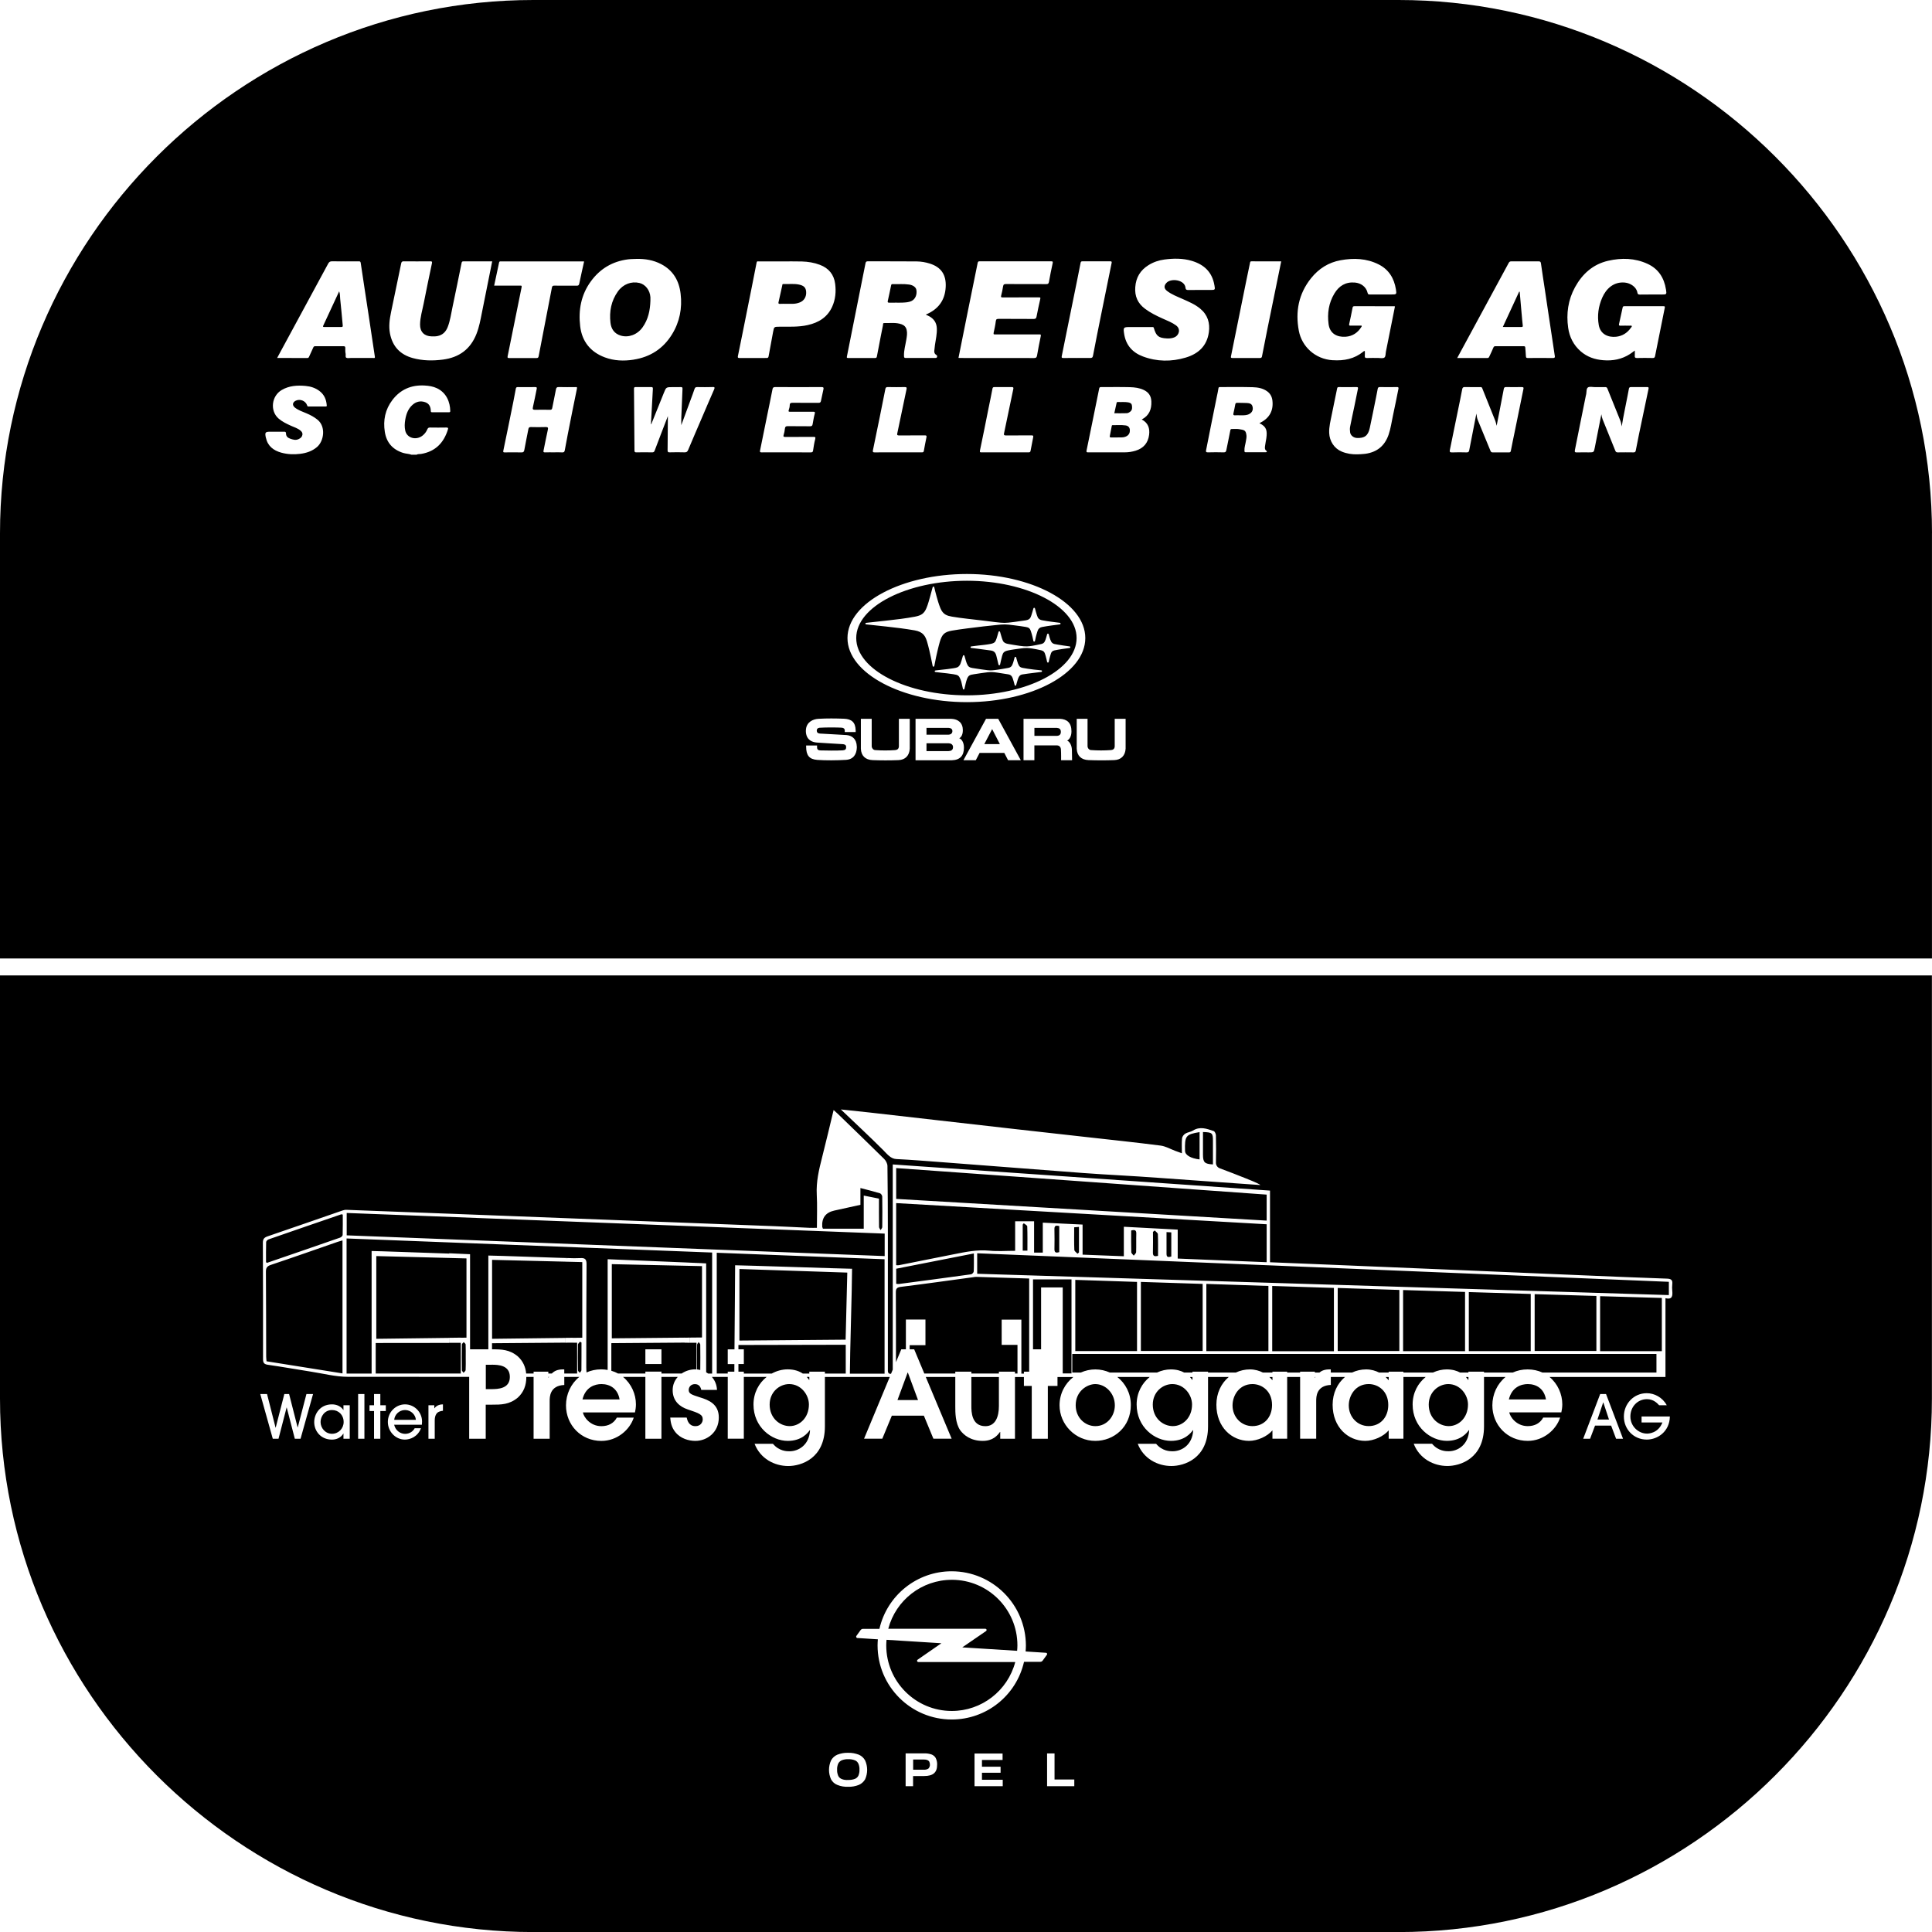 <?xml version="1.0" encoding="UTF-8"?><svg id="Layer_1" xmlns="http://www.w3.org/2000/svg" viewBox="0 0 1024 1024"><path d="M328.39,741.72h-19.66c1.6-6.6,6.6-8.13,10.05-8.13,4.55,0,8.65,2.43,9.61,8.13Zm335.45-8.13c-6.98,0-10.57,6.02-10.57,11.33,0,6.02,4.48,10.95,10.57,10.95s10.37-4.61,10.37-11.2c0-7.36-5.32-11.08-10.37-11.08Zm-83.26,0c-4.42,0-10.44,3.78-10.44,11.21,0,6.72,5.06,11.08,10.44,11.08,6.21,0,10.31-5.38,10.31-11.01,0-6.47-4.99-11.27-10.31-11.27Zm-319.95-10.25h-3.14v12.93h2.82c3.78,0,9.92-.26,9.92-6.47s-6.02-6.47-9.6-6.47Zm157.67,10.25c-5.12,0-10.37,4.16-10.37,10.88,0,7.24,5.44,11.4,10.63,11.4s10.18-4.35,10.18-11.46c0-5.06-4.1-10.82-10.44-10.82Zm203.07,0c-5.12,0-10.37,4.16-10.37,10.88,0,7.24,5.44,11.4,10.63,11.4s10.18-4.35,10.18-11.46c0-5.06-4.1-10.82-10.44-10.82Zm146.27,0c-5.12,0-10.38,4.16-10.38,10.88,0,7.24,5.44,11.4,10.63,11.4s10.18-4.35,10.18-11.46c0-5.06-4.1-10.82-10.44-10.82Zm42.14,0c-3.46,0-8.45,1.54-10.05,8.13h19.66c-.96-5.7-5.06-8.13-9.61-8.13Zm-328.59-6.08h-.13l-5.38,14.54h10.89l-5.38-14.54Zm-305.19,19.84c-4.1,0-6.09,3.55-6.09,6.34,0,3.2,2.53,6.25,6.05,6.25s6.18-2.85,6.18-6.25c0-3.78-2.72-6.34-6.15-6.34Zm673.72-4.04l-3.04,9.07h6.12l-3.01-9.07h-.06Zm-124.28-9.73c-6.98,0-10.56,6.02-10.56,11.33,0,6.02,4.48,10.95,10.56,10.95s10.37-4.61,10.37-11.2c0-7.36-5.32-11.08-10.37-11.08Zm-510.76,13.76c-3.2,0-5.57,2.59-5.73,5.19h11.47c-.16-2.59-2.53-5.19-5.73-5.19Zm239.14-409.17c0-16.9,27.31-30.36,58.69-30.36s58.11,13.6,58.11,30.36-26.44,30.37-58.11,30.37-58.69-13.47-58.69-30.37Zm98.48,17.54c0-.22-.13-.39-.46-.42-.48-.04-2.81-.28-3.98-.42-1.79-.21-4.86-.66-5.89-.89-1.08-.24-1.6-.55-2.09-1.55-.28-.56-.47-1.08-.67-1.8-.11-.45-.55-1.91-.62-2.15-.07-.29-.23-.37-.4-.37-.19,0-.34,.06-.43,.38-.1,.31-.46,1.7-.6,2.17-.17,.54-.32,1.07-.63,1.75-.37,.79-.9,1.35-2.04,1.57-1.75,.35-4.89,.85-5.64,.96-2.83,.39-3.5,.47-5.44,.27-1.49-.14-4.83-.66-7.03-1-1.34-.2-2.71-.3-3.46-1.56-.44-.75-.68-1.48-.97-2.41-.26-.8-.65-2.2-.73-2.54-.09-.27-.2-.43-.44-.43s-.36,.15-.45,.45c-.1,.3-.53,1.78-.73,2.49-.32,1.04-.59,1.87-.99,2.43-.76,1.1-1.47,1.24-3.29,1.55-1.92,.32-4.3,.59-6.16,.78-1.63,.19-2.66,.3-3.26,.37-.3,.04-.48,.14-.48,.43s.18,.4,.48,.44c.54,.08,2.15,.25,3.27,.37,1.88,.2,3.59,.37,6.15,.77,2.48,.38,2.92,.72,3.71,2.59,.4,.93,.55,1.62,.71,2.35,.18,.79,.54,2.37,.6,2.7,.02,.24,.16,.44,.42,.44s.39-.17,.44-.45c.06-.37,.44-2.04,.62-2.69,.18-.73,.35-1.45,.68-2.35,.8-2.02,1.44-2.24,3.86-2.61,1.86-.29,5.3-.81,7.05-1.01,1.95-.18,2.73-.18,5.46,.22h0c.94,.15,4.24,.63,5.59,.88,1.13,.24,1.7,.6,2.25,1.94,.18,.44,.46,1.4,.61,1.95,.2,.7,.46,1.76,.49,1.86,.03,.13,.16,.27,.38,.27,.2,0,.33-.15,.37-.28,.07-.15,.36-1.24,.55-1.88,.15-.55,.42-1.44,.62-1.92,.33-.79,.76-1.64,2.12-1.9,1.36-.24,4.47-.64,6.01-.82,1.17-.13,3.7-.46,3.99-.49,.31-.05,.44-.23,.44-.43Zm10.83-13.65c-1.65-.25-3.36-.52-4.29-.73-.7-.17-1.39-.65-1.71-1.32-.37-.76-.53-1.23-.8-2.07-.17-.62-.42-1.52-.49-1.77-.07-.27-.27-.34-.43-.34s-.33,.08-.41,.35c-.09,.31-.31,1.11-.5,1.76-.27,.96-.47,1.49-.77,2.06-.33,.65-.85,1.13-1.89,1.36-1.93,.41-3.61,.76-4.66,.92-2.26,.34-3.34,.5-6.76,.02-1.53-.23-4.12-.62-6.16-1.01-1.12-.22-2.13-.54-2.69-1.64-.36-.74-.6-1.61-.87-2.5-.17-.56-.5-1.7-.62-2.14-.08-.3-.2-.41-.44-.41s-.36,.12-.44,.41c-.11,.37-.42,1.48-.61,2.13-.26,.87-.52,1.78-.88,2.5-.55,1.12-1.46,1.39-2.64,1.64-1.69,.35-4.38,.64-6.79,.89-1.06,.14-3.02,.37-3.48,.44-.26,.02-.4,.16-.4,.41s.1,.39,.4,.42c.42,.06,2.72,.32,3.46,.41,1.29,.14,4.37,.57,6.79,.91,1.66,.24,2.55,.89,3.04,2.84,.26,1.06,.49,1.83,.65,2.65,.15,.66,.38,1.72,.45,1.93,.09,.31,.23,.43,.43,.43s.37-.09,.46-.45c.04-.2,.33-1.51,.41-1.87,.18-.77,.41-1.72,.66-2.7,.49-1.75,1.01-2.34,3.1-2.83,1.64-.38,4.67-.77,6.13-.97,3.6-.52,4.54-.34,6.79-.04h0c1.01,.14,2.73,.48,4.66,.91,1.29,.3,1.72,.96,2.01,1.78,.3,.8,.51,1.72,.76,2.69,.22,.82,.37,1.55,.39,1.68,.06,.25,.24,.39,.42,.39,.19,0,.38-.12,.43-.36,.04-.18,.19-.9,.39-1.72,.23-.88,.48-1.85,.76-2.69,.26-.78,.7-1.42,1.84-1.7,1.08-.24,2.86-.54,4.31-.76,1.26-.19,3.43-.47,3.73-.51,.32-.05,.44-.24,.44-.42,0-.19-.1-.4-.44-.44-.31-.05-2.4-.33-3.75-.53Zm-104.01-11.12c.31,.04,7.97,.85,10.37,1.11,5.43,.58,10.46,1.22,15.27,2.05,4.67,.81,5.76,3.2,6.65,6.16,.7,2.34,1.64,6.45,1.96,8.05,.32,1.41,.88,4.35,.95,4.61,.07,.32,.21,.45,.44,.45,.21,0,.37-.11,.46-.45,.06-.28,.62-3.31,.91-4.62,.35-1.57,1.31-5.85,1.97-8.07,1.18-3.91,2.34-5.27,6.48-5.99,4.17-.74,11.99-1.67,16.66-2.23,1.17-.14,3.87-.38,6.37-.68,4.77-.53,5.18-.49,9.88,.09,2.47,.3,4.17,.54,6.16,.87,1.6,.27,2.2,.73,2.69,2.11,.39,1.11,.7,2.32,.9,3.15,.18,.73,.42,1.91,.48,2.16,.07,.3,.28,.36,.4,.36s.37-.09,.44-.36c.07-.31,.29-1.43,.47-2.16,.18-.74,.6-2.25,.91-3.15,.45-1.27,1.17-1.82,2.36-2.07,1.33-.29,3.62-.6,5.28-.84,1.27-.18,3.94-.52,4.13-.54,.26-.02,.41-.19,.41-.44,0-.22-.17-.38-.41-.41h0c-.18,0-2.78-.35-4.16-.53-1.59-.23-3.57-.46-5.35-.84-.72-.14-1.68-.53-2.17-1.54-.35-.71-.54-1.45-.97-2.85-.13-.4-.42-1.53-.49-1.81-.09-.31-.26-.38-.42-.38s-.33,.05-.44,.38c-.08,.29-.37,1.27-.51,1.78-.44,1.48-.68,2.29-.97,2.9-.47,.95-1.23,1.34-2.49,1.57-1.24,.21-3.76,.56-6.29,.89-4.93,.61-5.14,.6-9.86,.07-1.42-.15-5.17-.63-6.4-.8-4.53-.54-12.06-1.3-16.64-2.11-2.48-.46-4.71-.99-6.14-4.52-.96-2.38-1.54-4.51-2.07-6.44-.46-1.6-.97-3.78-1.14-4.51-.09-.35-.23-.47-.46-.47-.2,0-.34,.11-.45,.47-.19,.72-.78,2.99-1.22,4.5-.55,1.87-1.07,4.09-2.04,6.45-1.25,2.98-2.83,3.9-6.07,4.54-4.64,.88-10.29,1.58-15.53,2.14-2.57,.28-10.03,1.09-10.34,1.13-.32,.03-.42,.27-.42,.41,0,.16,.1,.39,.42,.42Zm43.7,63.01h-11.76v4.15h11.63c1.33-.05,2.43-.52,2.43-2.1s-1.33-2-2.3-2.05Zm18.88,.43h8.25l-4.09-7.94-4.16,7.94Zm-16.91-6.89c0-1.18-.91-1.62-1.97-1.7h0s-11.76,0-11.76,0v3.6h11.66c1.25-.07,2.07-.72,2.07-1.9Zm55.4-1.7h-11.93v4.23h11.93c1.37-.07,2.08-.74,2.08-2.13s-.72-1.99-2.08-2.1Zm-55.7,451.54c-15.86,0-29.67,10.7-33.69,25.95h51.45c.38,0,.68,.3,.68,.68,0,.23-.15,.38-.3,.53l-12.6,8.65,29.07,1.82c.08-.91,.15-1.9,.15-2.88,0-19.2-15.56-34.76-34.76-34.76Zm-18.44,42.88c0-.23,.15-.38,.3-.53l12.6-8.73-29.07-1.82c-.08,.99-.15,1.97-.15,2.96,0,19.2,15.56,34.76,34.76,34.76,15.78,0,29.6-10.7,33.62-25.95h-51.38c-.38,0-.68-.3-.68-.68Zm-31.05,54.64c-.38-.83-.99-1.52-1.82-1.82-1.14-.46-2.35-.68-3.57-.61-1.21-.08-2.43,.15-3.57,.61-.76,.38-1.44,.99-1.82,1.82-.38,.99-.61,2.05-.53,3.11-.08,1.06,.15,2.12,.53,3.11,.3,.83,.99,1.44,1.82,1.82,1.06,.46,2.28,.61,3.57,.53,1.21,0,2.43-.15,3.57-.61,.76-.3,1.44-.91,1.82-1.75,.38-.99,.61-2.05,.53-3.11,.08-1.06-.15-2.12-.53-3.11Zm36.58-1.97c-.61-.23-1.21-.3-1.9-.3h-5.69v5.39h5.69c.83,.08,1.75-.15,2.43-.61,.53-.61,.83-1.37,.76-2.12,0-.46-.08-.99-.3-1.44s-.61-.76-.99-.91Zm105.02-707.4c-2.3-.34-4.61-.09-6.92-.14-.34,0-.39,.21-.44,.5-.32,1.74-.67,3.48-1.01,5.22-.1,.52,0,.82,.64,.8,1-.04,2.01-.01,3.38-.01,1.43-.11,3.3,.29,4.99-.73,1.22-.74,1.67-1.86,1.61-3.19-.06-1.39-.86-2.24-2.25-2.45Zm1.34-12.23c-1.82-.32-3.65-.07-5.48-.19-.69-.04-.63,.5-.72,.86-.4,1.67-.75,3.35-1.14,5.11,2.24,0,4.41,.05,6.58-.03,.67-.02,1.33-.39,1.88-.83,1.12-.89,1.06-2.14,.86-3.35-.17-1.03-.99-1.39-1.98-1.57Zm-184.58-52.2c1.22-.08,2.44-.02,3.66-.02,1.05,0,2.09,.01,3.14,0,1.31-.02,2.58-.27,3.8-.76,2.25-.9,3.5-3.02,3.32-5.61-.16-2.24-1.19-3.32-3.96-3.87-2.67-.52-5.38-.14-8.08-.25-.72-.03-.59,.58-.66,.9-.68,2.89-1.3,5.79-1.94,8.7-.13,.59-.08,.96,.73,.91Zm57.89-.63c1.26-.04,2.53-.01,3.79-.01h0c1.09-.01,2.18,.04,3.27-.02,1.68-.09,3.38-.13,4.93-.92,1.89-.96,2.9-3.32,2.46-5.82-.25-1.44-1.78-2.52-3.8-2.83-2.91-.44-5.82-.13-8.73-.24-.5-.02-.75,.07-.86,.66-.55,2.78-1.18,5.55-1.78,8.33-.13,.59,.05,.87,.72,.85Zm335.25,5.92c-.35-3.91-.69-7.82-1.03-11.73h-.3c-2.86,6.18-5.72,12.37-8.64,18.69,3.46,0,6.64-.02,9.82,.01,.73,0,.82-.2,.74-.89-.25-2.02-.4-4.05-.58-6.08Zm-467.62-16.37c-4.21-.99-8.62,.61-11.39,4.5-3.56,5-4.62,10.67-3.92,16.64,.38,3.24,2.04,5.75,5.43,6.76,4.13,1.23,8.76-.47,11.54-4.33,3.05-4.24,4.04-9.09,4.19-14.18,0-.61,.03-1.22,0-1.83-.25-3.75-2.67-6.81-5.84-7.56Zm685.1,132.74v225.3H0v-225.3C0,127.21,127.21,0,282.7,0h458.6c155.48,0,282.7,127.21,282.7,282.7Zm-460.4-92.95c2.4-.05,4.8-.02,7.21-.02h0c2.31,0,4.63-.05,6.94,0,.98,.02,1.4-.18,1.6-1.29,1.33-7.08,2.77-14.15,4.19-21.21,1.88-9.31,3.77-18.61,5.67-27.91,.13-.63-.04-.83-.7-.83-4.93,.02-9.87,.03-14.8,0-.62,0-.85,.24-.95,.79-.61,3.09-1.22,6.18-1.84,9.26-1.71,8.45-3.44,16.91-5.15,25.36-1,4.95-1.96,9.9-3,14.84-.18,.85,.03,1,.84,.99Zm-88.01,39.95c1.65-7.8,3.28-15.61,4.91-23.42,.16-.76,.08-1.16-.91-1.14-3.01,.07-6.02,.06-9.03,0-.82-.02-1.13,.27-1.28,1.01-.97,4.95-1.96,9.9-2.97,14.85-1.19,5.88-2.41,11.75-3.62,17.63-.16,.77-.07,1.16,.92,1.14,4.15-.06,8.29-.03,12.44-.03,4.15,0,8.29,0,12.44,0,.54,0,1.04,.05,1.17-.69,.44-2.42,.87-4.84,1.39-7.24,.19-.88-.02-1.07-.9-1.06-4.54,.04-9.08,0-13.62,.04-.9,0-1.13-.22-.94-1.1Zm-26.39,108.48c0,18.75,29.1,33.96,63.29,33.96s62.76-15.19,62.76-33.96-28.56-33.96-62.76-33.96-63.29,15.19-63.29,33.96Zm83-108.62c1.65-7.81,3.27-15.62,4.9-23.43,.15-.71-.02-.99-.82-.98-3.05,.04-6.11,.03-9.16,0-.68,0-.95,.16-1.09,.91-.63,3.44-1.37,6.85-2.06,10.28-1.5,7.44-2.94,14.9-4.53,22.32-.25,1.18,.16,1.1,.95,1.09,4.06-.02,8.12,0,12.17,0s8.29,0,12.44,0c.61,0,1.09,0,1.23-.77,.44-2.42,.9-4.84,1.4-7.25,.18-.85-.13-.99-.92-.98-4.49,.04-8.99-.01-13.48,.04-1.05,.01-1.24-.29-1.04-1.25Zm-24.15-39.88c.38,.02,.72,.05,1.06,.05,13.01,0,26.02-.02,39.03,.03,1.12,0,1.37-.46,1.54-1.34,.62-3.4,1.2-6.8,1.95-10.17,.24-1.08-.15-1.03-.9-1.02-2.58,.02-5.15,0-7.73,0-5.15,0-10.3,0-15.46,0-.53,0-1.07,.1-.89-.77,.43-2.07,.93-4.14,1.16-6.23,.14-1.19,.68-1.23,1.61-1.23,6.16,.03,12.31-.02,18.47,.05,1.02,.01,1.34-.38,1.51-1.23,.64-3.13,1.24-6.26,1.98-9.37,.21-.88-.12-.83-.72-.83-3.41,.01-6.81,0-10.22,0-3.01,0-6.03-.02-9.04,.01-.79,0-.95-.18-.75-.97,.42-1.63,.79-3.27,1.03-4.93,.15-1.02,.63-1.19,1.54-1.19,7.12,.03,14.23,0,21.35,.04,.93,0,1.25-.27,1.41-1.18,.59-3.31,1.25-6.61,1.97-9.89,.19-.87,.01-1.02-.82-1.02-12.62,.02-25.23,.02-37.85,0-.67,0-.94,.14-1.09,.89-1.68,8.46-3.44,16.91-5.15,25.36-1.68,8.28-3.33,16.56-5,24.92Zm-58.54,.06c4.76-.02,9.52-.01,14.28,0,.56,0,.88-.15,.99-.76,.32-1.83,.7-3.64,1.05-5.47,.72-3.73,1.41-7.46,2.19-11.18,.07-.35-.14-1.12,.58-1.11,3.12,.08,6.29-.45,9.32,.67,1.39,.51,2.3,1.47,2.65,2.96,.41,1.75,.1,3.44-.18,5.15-.47,2.9-1.35,5.74-1.23,8.72,.03,.67,.11,1.02,.92,1.01,5.2-.03,10.39-.02,15.59-.02,.44,0,.89,.04,1.02-.55,.11-.49,0-.82-.46-1.08-.81-.46-1.09-1.23-1.02-2.11,.08-1.03,.21-2.07,.35-3.09,.42-3,1.17-5.95,.99-9.02-.17-2.87-1.56-4.88-4.02-6.24-.52-.29-1.07-.52-1.83-.88,6.68-2.8,10.2-7.63,10.56-14.63,.34-6.49-2.41-10.51-8.39-12.41-2.29-.73-4.66-1.13-7.04-1.15-8.6-.07-17.2-.02-25.81-.07-.85,0-1.12,.32-1.26,1.04-.78,3.93-1.58,7.86-2.36,11.8-2.49,12.52-4.97,25.04-7.49,37.56-.13,.64-.1,.85,.6,.85Zm-276.31,25.08c-.22-3.09-1.33-5.69-3.87-7.61-2.19-1.65-4.69-2.43-7.35-2.67-4.39-.4-8.69-.15-12.63,2.15-5.44,3.17-6.34,11.09-1.67,15.14,1.95,1.69,4.27,2.79,6.62,3.85,1.69,.76,3.51,1.29,4.97,2.51,.74,.62,1.23,1.31,1.01,2.36-.23,1.09-.91,1.64-1.88,2.13-1.64,.83-3.12,.33-4.65-.21-1.33-.47-2.14-1.33-2.14-2.76,0-.82-.41-.91-1.06-.9-1.44,.02-2.88,0-4.32,0-.96,0-1.92,0-2.88,0-2.73,0-3,.34-2.45,3.04,0,.04,.04,.08,.05,.12,.95,4.48,4.06,6.82,8.21,7.95,3.25,.88,6.58,1.04,9.97,.61,3.31-.42,6.3-1.4,8.88-3.58,3.73-3.16,4.83-10.79,.34-14.47-1.81-1.48-3.81-2.55-5.94-3.44-2.08-.87-4.24-1.6-6.04-2.99-1.56-1.21-1.36-2.83,.42-3.69,2.25-1.09,5.18,.07,5.99,2.4,.13,.38,.15,.69,.71,.69,3.06-.03,6.11-.02,9.17-.02,.42,0,.59-.09,.56-.6Zm25.5-25.8c-1.15-7.48-2.23-14.97-3.37-22.46-1.37-9.06-2.79-18.12-4.12-27.19-.12-.81-.4-.86-1.04-.86-4.71,.02-9.43,.05-14.14-.02-1.08-.02-1.6,.36-2.09,1.27-8.23,15.26-16.5,30.49-24.76,45.74-.74,1.36-1.46,2.72-2.27,4.22,5.48,0,10.75-.01,16.02,.02,.65,0,.78-.4,.97-.81,.72-1.57,1.43-3.14,2.14-4.71,.2-.45,.42-.74,1.03-.73,5.02,.03,10.04,.03,15.06,0,.71,0,.9,.26,.91,.9,.02,1-.08,2.01,.16,2.99,.19,.75-.26,1.83,.34,2.2,.61,.37,1.6,.14,2.42,.14,3.93,0,7.86,.02,11.79,0,.42,0,1.1,.32,.95-.7Zm39.96,28.77c-.07-4.6-1.96-9.6-7.03-12.02-2.06-.98-4.27-1.32-6.56-1.45-7.04-.4-12.8,2.08-17.06,7.66-3.83,5.02-5.01,10.78-4.02,16.96,.91,5.66,4.17,9.34,9.67,11.09,1.48,.47,3.05,.43,4.49,.98h2.62c.76-.48,1.66-.29,2.49-.43,7.51-1.28,11.94-5.84,14.14-12.89,.29-.92,.06-1.11-.84-1.1-2.88,.05-5.76,.05-8.64,0-.79-.01-1.12,.27-1.42,.97-.54,1.29-1.38,2.4-2.5,3.29-3.46,2.72-8.31,1.34-9.19-2.62-.43-1.9-.33-3.79-.02-5.69,.5-3.01,1.48-5.81,3.81-7.92,1.94-1.76,4.24-2.33,6.77-1.46,2.21,.76,2.94,2.54,2.98,4.7,.01,.55,.29,.64,.74,.64,2.97,0,5.94-.01,8.91,0,.53,0,.67-.21,.66-.71Zm22.21-79.26c-5.15,0-10.22,.02-15.28-.02-.76,0-.84,.46-.94,.95-1.59,7.73-3.11,15.48-4.77,23.2-.77,3.57-1.22,7.23-2.57,10.67-1.01,2.56-2.71,4.27-5.5,4.8-1,.19-2,.17-2.99,.15-3.91-.08-6.22-2.4-6.16-6.33,.05-3.83,1.21-7.49,1.94-11.21,1.38-7.07,2.87-14.12,4.35-21.17,.17-.83,.08-1.08-.84-1.07-4.72,.05-9.43,.04-14.15,0-.89,0-1.14,.31-1.31,1.14-1.76,8.62-3.6,17.22-5.37,25.84-.76,3.71-1.29,7.46-.57,11.23,1.32,6.86,5.38,11.24,12.16,13.08,5.24,1.42,10.54,1.49,15.91,.79,8.64-1.13,14.64-5.54,17.82-13.71,1.42-3.65,2.11-7.45,2.86-11.26,1.77-9.01,3.61-18,5.43-27.1Zm44.13,66.64c-2.92,0-5.85,.06-8.77-.03-1.06-.03-1.38,.34-1.56,1.31-.61,3.27-1.32,6.51-1.95,9.78-.14,.72-.41,.98-1.19,.97-2.62-.05-5.24-.08-7.86,0-1.27,.04-1.43-.38-1.18-1.5,.72-3.15,1.34-6.33,1.98-9.5,.12-.59,.19-1.06-.75-1.05-3.1,.06-6.2,.04-9.3,.01-.66,0-.9,.25-1.01,.88-.41,2.29-.85,4.58-1.31,6.86-1.75,8.63-3.48,17.26-5.29,25.87-.2,.93,0,1.01,.8,1,2.92-.03,5.85-.07,8.77,.01,1.07,.03,1.37-.37,1.55-1.33,.67-3.69,1.43-7.37,2.15-11.06,.14-.7,.42-1.07,1.28-1.05,2.62,.07,5.24,.08,7.86,0,1.25-.04,1.41,.35,1.15,1.49-.82,3.66-1.52,7.35-2.27,11.03-.13,.64,0,.93,.76,.9,1.57-.06,3.14-.02,4.71-.02,1.48,0,2.97-.08,4.45,.03,.93,.07,1.2-.36,1.34-1.11,.54-2.93,1.07-5.86,1.65-8.78,1.57-7.96,3.13-15.92,4.79-23.86,.21-1.03-.23-.86-.81-.86Zm2.04-54.85c.79-3.89,1.69-7.75,2.57-11.74-.3-.02-.47-.04-.65-.04-14.41,0-28.83,0-43.24,0-.13,0-.26,.01-.39,0-.47-.05-.69,.14-.79,.63-.85,4.04-1.72,8.08-2.61,12.22,.48,0,.92,0,1.35,0,4.11,0,8.21,0,12.32,0,.55,0,1.1-.19,.88,.85-2.5,12.17-4.92,24.36-7.4,36.54-.16,.79,.01,.99,.79,.98,4.85-.03,9.7-.03,14.54,0,.74,0,.97-.29,1.1-.94,2.34-12.12,4.72-24.23,7.02-36.36,.18-.97,.54-1.08,1.34-1.07,3.93,.03,7.86,0,11.79,.03,.83,0,1.19-.19,1.37-1.08Zm28.83,40.28c8.85-1.38,15.69-5.86,20.34-13.41,4.05-6.58,5.47-13.84,4.55-21.53-.82-6.94-3.99-12.38-10.32-15.68-4.08-2.13-8.5-2.87-13.08-2.77-1.52,.07-3.03,.05-4.56,.25-8.25,1.09-14.79,5.01-19.64,11.69-5.18,7.12-6.65,15.24-5.63,23.79,.96,8.03,5.45,13.62,13.06,16.46,4.93,1.84,10.07,2.03,15.27,1.22Zm41.71,14.54c-2.66,.08-5.33,.05-7.99,.01-.75-.01-1.18,.16-1.43,.94-.68,2.05-1.45,4.06-2.2,6.09-1.62,4.41-3.25,8.83-4.84,13.15,0-1.25-.04-2.55,0-3.86,.19-5.13,.4-10.26,.64-15.39,.04-.77-.22-.96-.94-.93-1.44,.05-2.88,.02-4.32,.02-3.43,0-3.4,0-4.69,3.23-2.18,5.48-4.4,10.94-6.6,16.41-.06,0-.12,0-.18,0,.12-2.21,.25-4.42,.37-6.63,.22-4.04,.41-8.08,.66-12.12,.05-.77-.23-.93-.95-.92-2.71,.04-5.42,.04-8.12,0-.72,0-.95,.16-.94,.92,.11,10.89,.2,21.78,.26,32.66,0,.77,.18,1.05,1.01,1.03,2.79-.06,5.59-.05,8.38,0,.76,.01,1.07-.27,1.31-.94,1.05-2.84,2.14-5.66,3.23-8.48,1.25-3.27,2.51-6.53,3.77-9.8-.07,6.06-.12,12.06-.15,18.07,0,.92,.21,1.17,1.14,1.14,2.62-.07,5.24-.08,7.86,0,1.05,.03,1.5-.32,1.9-1.27,2.4-5.74,4.88-11.45,7.33-17.17,2.13-4.96,4.24-9.94,6.42-14.88,.51-1.15,.23-1.35-.93-1.31Zm28.74-15.4c.69,0,.95-.22,1.08-.94,.75-4.29,1.56-8.58,2.37-12.86,.53-2.79,.54-2.77,3.44-2.79,5-.04,10.02,.25,14.96-.87,5.75-1.3,10.37-4.12,12.9-9.66,1.78-3.89,2.14-8.06,1.6-12.22-.63-4.89-3.4-8.28-8.1-10.05-3.08-1.16-6.28-1.68-9.54-1.77-3.71-.11-7.42-.02-11.13-.02v-.02c-3.93,0-7.86,0-11.79,0-.41,0-.91-.23-1.06,.56-.83,4.41-1.72,8.8-2.6,13.2-1.61,8.08-3.23,16.15-4.85,24.23-.82,4.06-1.65,8.11-2.47,12.17-.12,.59-.13,1.06,.78,1.05,4.8-.04,9.6-.03,14.4-.02Zm10.37,50.01c4.32,0,8.65,0,12.97,.01,.67,0,1.16-.04,1.29-.87,.32-2.05,.6-4.12,1.14-6.11,.33-1.23-.09-1.23-1.04-1.23-4.94,.03-9.87,0-14.81,.03-.9,0-1.15-.2-.86-1.12,.33-1.02,.54-2.1,.64-3.17,.11-1.05,.46-1.46,1.61-1.43,3.93,.08,7.86,0,11.79,.06,.84,.01,1.16-.29,1.3-1.04,.35-1.87,.63-3.76,1.13-5.59,.27-1.01-.04-1.07-.88-1.07-4.02,.03-8.04,0-12.05,.02-.74,0-1.17-.02-.83-.97,.29-.8,.5-1.68,.51-2.53,.02-1.2,.66-1.27,1.61-1.26,4.54,.03,9.08-.01,13.63,.03,.83,0,1.16-.28,1.31-1.04,.4-2.03,.83-4.06,1.3-6.08,.21-.94,.03-1.25-1.04-1.25-8.17,.05-16.33,.05-24.5,0-1.02,0-1.29,.34-1.47,1.26-.88,4.58-1.85,9.14-2.78,13.7-1.26,6.22-2.51,12.44-3.79,18.66-.17,.8,0,1.01,.85,1,4.32-.05,8.65-.02,12.97-.02Zm37.45,155.86c-.13-3.86-2.37-5.74-5.46-6.03-1.99-.17-12.65-.66-14.15-.79-1.14-.1-1.61-.68-1.61-1.63,0-.77,.49-1.38,1.51-1.45,3.41-.23,9.33-.18,11.66-.04,1.15,.07,1.61,.64,1.67,1.31v1.01h5.78v-.9c-.11-4.34-2.2-6-6.19-6.16-4.34-.17-9.05-.22-13.54,.04h0c-2.99,.17-6.16,1.75-6.6,5.44-.09,.79-.09,1.29-.02,1.91,.47,4.05,3.43,5.04,5.8,5.24,2.44,.21,12.42,.75,13.64,.84,1.64,.14,1.87,.78,1.87,1.65,0,.98-.45,1.55-1.87,1.64-3.07,.18-8.85,.13-11.75,.03-1.02-.04-1.76-.31-1.8-1.54v-1.06h-5.79s-.01,.5,0,.64c.03,4.55,1.58,6.66,5.91,6.99,4.19,.32,10.51,.28,15.19-.02,4.1-.26,5.6-3.1,5.76-6.36,.01-.17,0-.5,0-.77Zm28.08-14.64h-5.77v14.59c-.04,1.34-.86,1.89-1.93,1.99-3.44,.26-7.14,.26-10.7,0-.97-.09-1.74-1.01-1.78-2.04v-14.54h-5.74v15.85c.16,3.79,2.41,5.9,6.26,6.05,4.39,.17,8.89,.19,13.67,0,3.65-.15,5.78-2.42,5.98-6.06v-15.84Zm28.71,15.24c0-2.99-1.43-4.61-2.51-4.93,.9-.39,1.93-1.71,1.93-4.28,0-3.86-2.45-5.88-6.07-6.02-3.73,0-19,0-19,0v21.97h0s0,0,0,0h19.16c4.49-.12,6.5-2.49,6.5-6.74Zm30.15,6.73l-11.98-21.97h-6.46l-11.99,21.97h6.55l2.04-3.9h13.08l2.01,3.9h6.74Zm27.17,0s-.02-3.18-.1-5.54c-.07-2.53-1.36-4.5-2.52-4.86,.96-.53,2.29-1.91,2.29-4.95,0-4.52-2.38-6.45-6.17-6.63h-19.24v21.98h5.75v-7.88h11.93c1.36,.03,2.06,.93,2.14,2.12,.15,2.24,.09,5.74,.09,5.74l5.83,.02Zm28.36-21.98h-5.77v14.59c-.03,1.34-.85,1.89-1.92,1.99-3.44,.26-7.14,.26-10.71,0-.97-.09-1.73-1.01-1.77-2.04v-14.54h-5.73v15.85c.16,3.79,2.41,5.9,6.25,6.05,4.39,.17,8.89,.19,13.67,0,3.65-.15,5.79-2.42,5.99-6.06v-15.84Zm8.58-158.64c3.95-2.09,5.24-5.42,5.07-9.59-.11-2.88-1.43-4.81-3.98-6.04-2.33-1.12-4.85-1.42-7.35-1.49-5.11-.14-10.22-.03-15.33-.05-.63,0-.86,.16-1,.83-.99,5.08-2.06,10.15-3.09,15.23-1.19,5.84-2.35,11.68-3.58,17.51-.23,1.06,.25,1.03,.99,1.03,6.42-.02,12.84-.02,19.26-.01,1.97,0,3.9-.31,5.77-.88,4.16-1.28,6.57-4.1,7.12-8.39,.45-3.46-.5-6.36-3.89-8.14Zm35.55-46.18c.69-4.96-.6-9.26-4.59-12.57-2.81-2.33-6.15-3.69-9.42-5.16-2.8-1.25-5.7-2.32-8.16-4.22-1.67-1.29-1.71-2.79-.26-4.32,2.45-2.58,9.66-1.6,10.05,2.65,.09,1.03,.62,1.21,1.6,1.19,3.93-.07,7.86-.03,11.79-.03,2.29,0,2.38-.11,1.96-2.39,0-.04-.03-.08-.03-.13-1.16-6.93-5.46-10.97-11.99-12.91-4.76-1.42-9.64-1.35-14.49-.71-3,.39-5.86,1.36-8.48,3-4.32,2.71-6.6,6.49-6.98,11.62-.37,4.86,1.31,8.61,5.17,11.49,2.9,2.17,6.12,3.74,9.41,5.22,2.4,1.08,4.88,2.01,7.04,3.6,2.7,1.99,1.47,5.27-.71,6.24-1.3,.58-2.68,.73-4.08,.66-4.48-.23-5.73-1.22-6.99-5.54-.2-.69-.61-.49-.99-.5-2.31-.02-4.63,0-6.94,0-1.62,0-3.23,0-4.85,0-3.33,0-3.47,.23-2.97,3.54,.9,6.04,4.42,9.98,9.98,12.06,7.43,2.78,15.05,2.85,22.62,.6,6.72-1.99,11.29-6.15,12.3-13.4Zm33.69,36.14c-.24-1.99-1.1-3.69-2.83-4.92-2.31-1.65-4.99-2.07-7.66-2.15-5.76-.16-11.53-.06-17.29-.07-.5,0-.74,.09-.83,.69-.2,1.41-.53,2.8-.82,4.19-1.03,5.08-2.06,10.16-3.08,15.25-.89,4.45-1.75,8.9-2.65,13.34-.18,.9,.06,1.16,1.02,1.14,2.75-.07,5.5-.1,8.25,0,1.04,.04,1.31-.39,1.48-1.25,.69-3.47,1.44-6.93,2.1-10.41,.11-.55,.25-.73,.8-.72,1.22,.03,2.47-.14,3.66,.05,2.99,.48,3.75,.53,4.09,3.33,.12,1.03-.14,2.06-.3,3.08-.25,1.66-.86,3.28-.76,4.99,.02,.43-.04,.88,.64,.88,3.54-.01,7.08,0,10.61,0,.65,0,.87-.42,.37-.78-.95-.68-.82-1.6-.72-2.47,.16-1.42,.51-2.81,.7-4.22,.52-3.93,.19-6.11-3.65-7.91,.27-.16,.41-.26,.56-.34,4.77-2.44,6.94-6.39,6.3-11.74Zm4.68-73.77c-5.38,0-10.57,0-15.77-.01-.57,0-.67,.2-.77,.72-.64,3.26-1.37,6.5-2.03,9.76-2.69,13.28-5.37,26.56-8.07,39.83-.14,.68-.05,.92,.71,.92,4.89-.02,9.78-.01,14.67,0,.63,0,.93-.22,1.05-.86,.95-4.92,1.91-9.83,2.91-14.73,2.41-11.84,4.84-23.67,7.28-35.63Zm27.27,52.39c6,.4,11.47-.67,16.22-4.53,.2-.16,.39-.52,.82-.25,0,.8,.06,1.63-.02,2.45-.08,.89,.17,1.21,1.12,1.17,1.96-.08,3.93-.02,5.89-.03,1.13,0,2.53,.35,3.32-.18,.81-.54,.63-2.06,.85-3.15,1.63-7.98,3.21-15.98,4.8-23.98-.15-.04-.28-.1-.4-.1-7.03,0-14.06,0-21.09-.03-.91,0-.92,.55-1.04,1.14-.56,2.75-1.06,5.5-1.71,8.23-.2,.86,.03,.96,.76,.94,1.95-.03,3.89-.01,5.76-.01,.19,.31,.07,.44-.02,.59-1.93,3.19-4.77,5.07-8.47,5.31-4.45,.29-8.3-1.63-8.97-6.67-.77-5.73,.07-11.25,3.09-16.26,2.42-4.01,5.9-6.2,10.81-5.8,3.29,.27,6.04,2.28,6.77,5.45,.19,.83,.52,.88,1.18,.88,3.8-.02,7.6,0,11.4,0,2.77,0,2.87-.02,2.43-2.74-.94-5.84-3.75-10.5-9.18-13.22-6.39-3.21-13.19-3.44-20.08-2.2-6.46,1.16-11.68,4.49-15.75,9.59-6.57,8.23-8.35,17.68-6.44,27.8,1.55,8.24,8.47,14.99,17.91,15.62Zm34.02,14.24c-3.01,.05-6.03,.05-9.04,0-.73-.01-1,.28-1.12,.92-.27,1.44-.55,2.88-.84,4.32-1.12,5.5-2.2,11-3.38,16.49-.87,4.05-2.82,5.47-6.91,5.24-1.7-.1-3.28-1.36-3.5-2.97-.13-.98-.19-2.02,0-2.99,.7-3.64,1.52-7.26,2.27-10.89,.63-3.04,1.25-6.09,1.86-9.14,.11-.53,.18-.99-.69-.98-3.14,.05-6.29,.03-9.43,.01-.57,0-.78,.14-.9,.77-.92,4.66-1.95,9.29-2.86,13.95-.62,3.18-1.47,6.3-1.34,9.61,.17,4.34,2.69,8.24,6.7,9.88,2.65,1.09,5.42,1.51,8.28,1.43,1.39-.06,2.77-.09,4.16-.28,6.22-.85,10.3-4.23,12.34-10.1,1.15-3.32,1.58-6.8,2.33-10.22,1.03-4.68,1.92-9.39,2.89-14.08,.14-.7,.02-1-.81-.99Zm66.31,0c-2.84,.04-5.68,.05-8.51,0-.84-.02-1.03,.42-1.15,1.04-.71,3.68-1.42,7.37-2.13,11.06-.54,2.81-1.09,5.61-1.65,8.43-.23-.87-.36-1.73-.67-2.53-2.32-5.82-4.68-11.62-6.99-17.44-.26-.65-.7-.53-1.15-.54-2.66,0-5.33,.05-7.99-.03-.95-.03-1.3,.31-1.45,1.16-.33,1.83-.69,3.64-1.07,5.46-1.21,5.92-2.43,11.84-3.64,17.76-.61,2.96-1.19,5.93-1.81,8.88-.2,.97-.12,1.44,1.12,1.39,2.57-.12,5.15-.07,7.72-.01,.86,.02,1.23-.25,1.39-1.08,1.25-6.49,2.53-12.97,3.8-19.49,.17,1.18,.3,2.33,.75,3.43,2.25,5.42,4.49,10.85,6.71,16.28,.24,.59,.53,.87,1.23,.87,2.84-.04,5.67-.03,8.51,0,.68,0,.94-.17,1.08-.9,.62-3.35,1.35-6.68,2.03-10.02,1.54-7.57,3.06-15.14,4.63-22.71,.16-.77,.02-.99-.77-.98Zm17.36-16.65c-.41-2.56-.77-5.13-1.15-7.7-.75-5-1.51-10-2.26-15-.65-4.32-1.28-8.64-1.93-12.95-.66-4.4-1.37-8.8-1.97-13.21-.12-.91-.43-1.13-1.29-1.12-4.8,.04-9.6,.03-14.41,0-.69,0-1.05,.19-1.39,.82-5.21,9.67-10.46,19.32-15.7,28.98-3.83,7.06-7.65,14.13-11.6,21.42,5.51,0,10.79-.01,16.06,.01,.65,0,.79-.44,.99-.85,.72-1.52,1.44-3.05,2.09-4.6,.23-.56,.48-.81,1.12-.81,4.98,.03,9.95,.03,14.93,0,.61,0,.86,.15,.89,.77,.09,1.52,.29,3.03,.33,4.55,.02,.86,.4,.95,1.12,.94,4.37-.03,8.73-.06,13.1,.01,1.07,.02,1.24-.34,1.09-1.26Zm48.9,16.66c-2.84,.03-5.68,.04-8.52,0-.75-.01-.98,.31-1.09,.95-.21,1.23-.48,2.46-.7,3.69-1,5.44-2.27,10.83-3.08,16.21-.21-.9-.31-1.95-.68-2.89-2.28-5.73-4.64-11.44-6.92-17.17-.27-.68-.62-.79-1.24-.78-1.79,.03-3.58,0-5.37,.01-1.26,0-2.83-.42-3.71,.17-.86,.58-.72,2.26-.9,3.48-.05,.34-.17,.67-.24,1.01-1.04,5.12-2.07,10.24-3.1,15.36-.89,4.45-1.74,8.9-2.67,13.34-.22,1.06,.09,1.29,1.11,1.25,2.09-.08,4.19-.02,6.29-.02,2.66,0,2.65,0,3.17-2.66,1.15-5.85,2.31-11.69,3.46-17.54,.14,.92,.31,1.81,.65,2.66,2.25,5.56,4.53,11.11,6.75,16.68,.28,.71,.66,.87,1.36,.86,2.75-.03,5.5-.06,8.25,0,.87,.02,1.11-.32,1.25-1.08,.51-2.76,1.06-5.51,1.63-8.26,1.69-8.11,3.39-16.23,5.11-24.34,.17-.8-.07-.96-.82-.95Zm10.04-51.78c-.97-6.12-3.98-10.88-9.73-13.53-6.73-3.1-13.8-3.27-20.9-1.64-8.06,1.85-13.69,6.96-17.56,14-3.68,6.7-4.71,13.99-3.64,21.51,.69,4.88,2.82,9.14,6.61,12.46,3.43,3,7.46,4.37,11.96,4.74,5.09,.42,9.84-.48,14.16-3.26,.83-.53,1.6-1.15,2.59-1.87,0,1.12,.05,1.95-.01,2.77-.07,.88,.18,1.21,1.13,1.19,2.79-.07,5.59-.07,8.38,0,.86,.02,1.1-.33,1.25-1.07,1.68-8.51,3.38-17.01,5.12-25.5,.15-.75,.03-.89-.68-.89-6.9,.02-13.8,.01-20.7,0-.5,0-.81,.1-.92,.64-.64,2.95-1.29,5.9-1.94,8.85-.13,.58,0,.86,.71,.84,1.7-.06,3.41-.03,5.11,0,.32,0,.77-.22,.93,.18,.14,.35-.24,.61-.43,.89-1.9,2.76-4.56,4.44-7.86,4.79-4.09,.43-8.32-1.21-9.2-6.23-.87-4.98-.19-9.83,1.83-14.46,2.08-4.77,6.09-8.56,11.96-8.03,3.05,.27,6.26,2.43,6.69,5.36,.11,.72,.45,1.02,1.28,1.01,3.84-.06,7.69-.03,11.53-.03,2.69,0,2.77-.01,2.34-2.71Zm-702.68,5.08c-.14-1.28,0-2.61-.54-4.06-2.86,6.17-5.65,12.18-8.44,18.18-.29,.62-.03,.73,.55,.73,3.01-.02,6.03-.02,9.04,0,.67,0,.8-.25,.74-.86-.45-4.67-.83-9.34-1.35-14Zm480.62,55.14c-1.7-.08-3.39-.06-5.09-.1-.57-.01-.99,.07-1.11,.78-.28,1.61-.63,3.21-.99,4.81-.18,.79,.05,1.1,.9,1.03,.82-.07,1.65-.02,2.48-.01,1.36-.03,2.73,.11,4.05-.29,.19-.06,.38-.12,.57-.2,1.62-.69,2.47-1.99,2.22-3.66-.24-1.6-1.02-2.25-3.03-2.35Zm-232.1,517.76h.13v-1.55c-.45,0-.91,0-1.36,0,.58,.62,.98,1.18,1.23,1.55Zm-124.31-64.48s0,0,0,0c0,0-.01,0-.02,0h.02Zm-4.89-.04c1.1,0,2.17,.01,3.23,.02-1.06-.01-2.13-.03-3.23-.03h0Zm4.89,1.98c0-.65,.01-1.28,.01-1.94h-.01s.01,0,.01,0c0,.66,0,1.29-.01,1.94Zm-1.66-1.96c.55,0,1.1,.01,1.64,.01-.09,0-.21,0-.34,0-.43,0-.87,0-1.3-.01Zm1.66,1.96h0s0,0,0,0h0Zm-4.89-.12h0s-38.82-.95-38.82-.95v41.84l38.82-.47v2.51s.02,0,.03,0v-2.54l4.09-.05s0,.02,0,.04l4.87-.06v-40.09l-4.1-.1h0s-4.89-.12-4.89-.12Zm-50.88,4.6c-.24,2.58-.56,5.12-.92,7.65,.37-2.53,.69-5.07,.92-7.65Zm114.74-4.17c0,.59-.01,1.17-.02,1.76h0c0-.59,.02-1.17,.02-1.76h0Zm-179.77-12.72c64.54,2.49,129.06,4.97,193.73,7.46v64.15h-2.09c-.35-.25-.71-.48-1.08-.69v-57.71c-.77-.05-1.48-.08-2.2-.11,0,.53-.03,1.04-.04,1.56h.04v37.82l-6.31,.06c-.04,.87-.07,1.76-.07,2.64-.43,0-1.44,0-2.85,.01,0,0,0,0,0-.01,1.38,0,2.37-.01,2.8-.01,0-.88,.03-1.75,.07-2.62l-2.85,.03s0-.01,0-.02l-38.6,.37v-39.32l39.19,.86h0s8.57,.19,8.57,.19c.02-.52,.04-1.04,.04-1.56-2.91-.14-5.51-.2-8.6-.39,3.09,.18,5.69,.25,8.6,.39v-.02c-.89-.05-4.15-.19-8.6-.37h0c-13.62-.56-38.46-1.55-41.4-1.71v58.68c-1.09-.19-2.22-.31-3.41-.31-2.87,0-5.48,.59-7.79,1.63-.06-.91-.13-1.85-.13-2.8,.02-18.19,0-36.38,.14-54.56,.02-2.56-.77-3.39-3.23-3.24-1.05,.06-2.1,.07-3.16,.07,0,0-.01,0-.02,0-.11,0-.22,0-.34,0-5.19-.07-41.59-1.42-45.3-1.42v49.7h-9.69v-50.37s0-.02,0-.03c-1.04,0-5.36-.13-11.11-.33v2.31l9.21,.24v17.66s0,0,0,0v24.34l-3,.04c-.03,.91-.05,1.82-.05,2.74h-6.15v-2.66l-38.6,.49v-43.85l38.6,.99v-2.31c-14.55-.49-38.25-1.36-41.08-1.36v64.96h-13.27v-71.62Zm54.35,8.02c5.75,.19,10.07,.33,11.11,.33-3.79-.17-7.31-.33-11.11-.5v.17Zm0,47.28h6.13c0-.92,.02-1.82,.05-2.73l-6.18,.08v2.65Zm153.31,1.17v2.28h2.87v7.81h-2.87v4.03h2.87v1.03h14.75c2.63-1.45,5.56-2.25,8.49-2.25,3.64,0,6.23,1.03,8.03,2.25h3.43v-1.03h8.26v1.03h11.05v-15.28h-1c-7.78,.01-53.25,.12-55.88,.12Zm-192.25,15.11h45.09v-16.22c-3.11,0-42.1,.05-45.09,.05v16.17Zm48.15-43.34c.19-1.23,.38-2.46,.56-3.69-.18,1.23-.36,2.46-.56,3.69h0Zm1.48-11.34c.26-2.79,.42-5.62,.42-8.51v-.03c0,2.91-.16,5.74-.42,8.55Zm-67.91-29.69c-12.84,4.41-25.69,8.81-38.51,13.28-.55,.19-1.27,.93-1.28,1.43-.11,3.62-.06,7.25-.06,10.66,.39,.25,.49,.36,.54,.34,12.93-4.44,25.86-8.88,38.76-13.38,.55-.19,1.3-.91,1.31-1.4,.11-3.62,.06-7.24,.06-10.8-.5-.08-.69-.18-.83-.13Zm255.29,7.61h21.66v-17.55c2.81,.56,5.36,1.07,8.07,1.62,0,5.15-.03,10.07,.04,14.99,0,.57,.53,1.13,.82,1.69,.31-.53,.87-1.07,.88-1.6,.07-5.39,.08-10.78-.01-16.17-.01-.61-.65-1.57-1.2-1.74-3.3-1-6.66-1.82-10.36-2.79v8.9c-2.53,.56-4.75,1.04-6.98,1.54-2.31,.51-4.63,1.01-6.94,1.53q-6.82,1.53-6.32,8.64c0,.08,.06,.16,.36,.94Zm-132.42,60.38c-.53,0-1.99,0-4.06,.02v.02h.04c2.05-.02,3.5-.02,4.03-.02,0-.86,.01-1.7,.02-2.56h-.01c0,.85-.02,1.68-.02,2.53Zm332.08-97.09v-14.48c-7.35,1.22-7.92,1.96-7.7,10,.06,2.18,3.04,3.94,7.7,4.48Zm7.08,2.65v-12.56c0-4.11-.37-4.45-5.28-4.62v11.92c0,4.17,.82,5.01,5.28,5.26Zm-396.09,95.4c-.02-.42-.66-.82-1.01-1.23-.34,.42-.96,.83-.97,1.26-.07,4.54-.07,9.08,0,13.62,0,.47,.57,.93,.87,1.39,.39-.47,1.08-.93,1.11-1.43,.12-2.17,.05-4.35,.05-6.53,0-2.36,.05-4.72-.05-7.08Zm-103.23-42.15c-2.06,.69-2.63,1.62-2.62,3.66,.1,14.98,.1,29.95,.14,44.93,0,.8,.12,1.59,.19,2.5,13.45,2.14,26.74,4.26,40.26,6.42v-70.49c-1.05,.31-1.82,.51-2.58,.77-11.79,4.09-23.55,8.25-35.39,12.21Zm156.1,41.23h-.03v-.02c-10.44,.08-36.47,.31-38.85,.31v3.22c4.98,0,9.28,.05,13.71,3.78,2.63,2.41,4.04,5.44,4.39,9.04h3.94v-.97h7.81v.97h1.85c1.27-1.28,2.96-2.18,5.89-2.18h.7v2.18h6.82v-16.32h-6.2s-.03,0-.04,0h0Zm24.36,.25c2.62,0,29.62-.23,38.85-.29,0,.03,0,.06,0,.09h6.29v14.11c-.24-.02-.48-.03-.71-.03-2.47,0-5.04,.77-7.16,2.21h-10.71v-1h-8.52v1h-14.48c-1.1-.6-2.29-1.09-3.56-1.46v-14.64Zm18.04,11.07h8.52v-7.81h-8.52v7.81Zm29.09-10.32c0-.44-.56-.88-.86-1.32-.28,.46-.79,.91-.81,1.38-.09,2.16-.04,4.34-.04,6.5,0,2.21-.03,4.41,.03,6.62,.56,.05,1.12,.15,1.68,.28,.06-4.49,.06-8.98,0-13.47Zm-80.51,17.49h.13c.09-.13,.18-.25,.27-.38-.13,0-.26,0-.39,0v.38Zm17.52-3.88c.06-4.9,.04-9.8,.04-14.7-.27-.14-.53-.29-.8-.43-.37,.51-1.06,1.01-1.07,1.52-.08,4.55-.08,9.1,0,13.64,0,.44,.63,.87,.96,1.31,.3-.45,.86-.89,.87-1.34Zm209.77-51.14c122.31,3.77,244.38,7.53,366.6,11.3v-7.03c-122.39-5.05-244.49-10.09-366.6-15.13v10.86Zm156.37,56.37h.13v-1.65c-.54,0-1.09,0-1.63,0,.9,.82,1.42,1.48,1.51,1.65Zm-126.78-16.33h4.28v-32.79h11.47v45.57h4.65v-49.82h-20.4v37.03Zm84.38,16.2h.13v-1.52c-.45,0-.89,0-1.34,0,.57,.61,.96,1.16,1.21,1.52Zm104,.13h.13v-1.65h-1.63c.9,.82,1.42,1.48,1.5,1.65Zm-39-1.34h.13c.07-.1,.14-.2,.21-.31-.11,0-.23,0-.34,0v.31Zm-221.91-49.71c.58,.05,1.03,.16,1.46,.1,12.75-1.68,25.49-3.36,38.23-5.13,.56-.08,1.4-.97,1.42-1.52,.14-3.06,.07-6.14,.07-9.53-14.09,2.77-27.63,5.43-41.17,8.09v7.99Zm86.44-16.77v-13.84c-1.63-.41-2.61-.33-2.56,1.64,.09,3.54,.06,7.08,.01,10.62-.03,1.92,.96,2.04,2.55,1.58Zm-18.82-15.32c-.18,.24-.37,.48-.55,.72v13.81h2.49c0-4.37,.07-8.62-.09-12.87-.02-.58-1.21-1.11-1.85-1.66Zm235.56,83.02h.13v-1.52c-.44,0-.89,0-1.33,0,.57,.61,.96,1.16,1.2,1.52Zm-208.75-68.9c.03,.71,1.1,1.37,1.69,2.05,.26-.24,.51-.47,.77-.7v-13.54c-.91,.08-1.66,.13-2.54,.21,0,4.15-.09,8.07,.08,11.98Zm-23.93,64.55v-49.38c-9.48-.3-18.8-.6-28.12-.88-.54-.02-1.09,.12-1.63,.19-12.75,1.73-25.5,3.53-38.27,5.11-2.2,.27-2.67,1.02-2.65,3.05,.07,12.29,.05,24.58,.05,36.87l2.83-6.81h2.44v-15.81h10.37v13.61h-8.37v2.2h2.4l5.37,12.82h16.41v-.97h8.52v.97h14.6v-.97h8.52v.97h1.33v-15.17h-8.38v-13.38h10.44v28.6h1.35v-1.02h2.79Zm-30.65,18.12c0,2.88,0,10.76,7.43,10.76,5.38,0,7.17-5.06,7.17-10.69v-15.36c-4.87,0-9.73,0-14.6,0v15.3Zm53.51-17.67h4.5c2.37-1.06,4.98-1.66,7.69-1.66s5.32,.6,7.7,1.66h25c2.32-1.07,4.82-1.66,7.32-1.66,3.03,0,5.33,.72,7.06,1.66h4.41v-.45h8.26v.45h14.74c2.28-1.07,4.8-1.66,7.48-1.66s5.01,.73,6.83,1.66h5.08v-.45h7.81v.45h6.86v-.45h7.81v.45h2.42c1.21-1,2.81-1.66,5.33-1.66h.7v1.66h11.28c2.28-1.07,4.8-1.66,7.48-1.66s5.01,.73,6.83,1.66h5.08v-.45h7.81v.45h15.67c2.32-1.07,4.82-1.66,7.32-1.66,3.04,0,5.33,.72,7.06,1.66h4.41v-.45h8.26v.45h15.25c2.33-1.06,4.97-1.66,7.87-1.66s5.57,.61,7.85,1.66h60.44v-9.85h-309.63v9.85Zm210.15-42.64v31.29h32.82v-30.3c-11.04-.33-21.87-.66-32.82-.99Zm34.9,1.09v30.11h32.72v-29.15c-11.07-.32-21.91-.64-32.72-.96Zm210.55-168.89v224.3c0,155.48-127.21,282.7-282.7,282.7H282.7C127.21,1024,0,896.79,0,741.3v-224.3H1024Zm-578.27,71c7.45,7.15,15.05,14.15,22.34,21.45,2.13,2.13,4.05,4.69,6.98,4.84,8.49,.41,15.63,1.03,24.11,1.65,14.23,1.04,26.86,2.11,41.09,3.15,10.85,.8,22.8,1.78,33.65,2.58,13.86,1.02,26.1,1.52,39.96,2.56,9.12,.68,21.58,1.53,30.7,2.19,6.07,.44,17.46,1.24,23.53,1.65-.77-.8-6.6-3.1-7.5-3.45-4.67-1.83-9.32-3.72-14.03-5.43-1.24-.45-2.06-1.63-2.03-2.96,.11-4.84,.09-9.69-.02-14.53-.02-.79-.59-2.05-1.19-2.25-3.6-1.22-7.23-2.62-10.99-.25-1.21,.76-2.83,.86-4.04,1.61-.81,.5-1.65,1.59-1.73,2.49-.23,2.51-.08,5.06-.08,7.92-1.34-.48-2.36-.84-3.36-1.21-2.65-.98-5.22-2.51-7.95-2.86-13.14-1.69-26.31-3.06-39.48-4.54-12.07-1.35-24.15-2.68-36.23-4.05-13.8-1.56-27.59-3.13-41.39-4.71-12.34-1.41-24.69-2.83-37.03-4.22-5.1-.58-10.21-1.07-15.31-1.63Zm-279.74,150.83h-3.52l-4.61,17.71h-.06l-4.52-17.71h-2.53l-4.58,17.84h-.06l-4.52-17.84h-3.59l6.63,23.7h3.04l4.29-16.56h.06l4.29,16.56h3.04l6.63-23.7Zm19.43,5.96h-3.33v2.5h-.06c-1.28-1.95-3.55-2.98-6.02-2.98-6.37,0-9.42,5.09-9.42,9.42,0,4.68,3.43,9.26,9.42,9.26,2.4,0,4.74-1.03,6.02-3.2h.06v2.75h3.33v-17.74Zm7.78-5.96h-3.33v23.7h3.33v-23.7Zm11.34,5.96h-2.91v-5.96h-3.33v5.96h-2.4v3.04h2.4v14.7h3.33v-14.7h2.91v-3.04Zm19.21,8.62c-.03-5.19-4.23-9.1-9.03-9.1s-9.1,4-9.1,9.32c0,5.03,4,9.35,9.03,9.35,2.75,0,6.82-1.44,8.52-6.02h-3.33c-.8,1.54-2.59,2.98-5.06,2.98-2.24,0-5-1.41-5.83-4.84h14.7c.03-.22,.1-1.12,.1-1.7Zm11.08-9.1c-.83,.03-3.11,.1-4.52,2.08h-.06v-1.6h-3.11v17.74h3.33v-9.71c0-2.53,.9-3.87,1.95-4.45,.8-.42,1.89-.64,2.4-.64v-3.43Zm223.75,188.72c-.76-1.37-1.9-2.43-3.34-3.04-1.82-.68-3.72-1.06-5.69-.99-1.97-.08-3.87,.3-5.69,.99-1.44,.61-2.58,1.67-3.34,3.04-1.44,3.19-1.44,6.83,0,10.02,.76,1.37,1.9,2.43,3.34,2.96,1.82,.76,3.79,1.06,5.69,.99,1.97,.08,3.95-.3,5.69-.99,1.44-.61,2.58-1.67,3.34-2.96,1.44-3.19,1.44-6.83,0-10.02Zm38.17,2.28c.08-1.21-.23-2.5-.76-3.57-.53-.91-1.29-1.52-2.28-1.9-1.21-.38-2.5-.61-3.79-.53h-9.87v17.38h3.95v-5.39h5.92c2.28,0,4.02-.46,5.16-1.44,1.14-.99,1.67-2.43,1.67-4.55Zm34.76,7.97h-11v-3.72h9.87v-3.19h-9.87v-3.57h10.93v-3.41h-14.87v17.3h14.95v-3.41Zm23.38-66.17c.23-.3,.23-.83-.15-1.06-.08,0-.23,0-.46-.08l-9.49-.61-1.14-.08c.08-1.06,.15-2.12,.15-3.19-.08-21.7-17.68-39.31-39.39-39.31-18.29,0-34.15,12.67-38.25,30.51h-8.73c-.46,0-.91,.23-1.21,.61l-2.2,3.04c-.3,.3-.23,.76,.08,1.06,.15,.15,.3,.23,.53,.15l9.49,.61,1.21,.08c-.08,1.06-.15,2.12-.15,3.19,0,21.7,17.61,39.31,39.31,39.31,18.36,0,34.23-12.67,38.32-30.58h8.65c.46,0,.91-.23,1.21-.61l2.2-3.04Zm14.56,66.02h-10.47v-13.81h-3.95v17.38h14.42v-3.57Zm290.84-180.59l-9-23.7h-3.11l-9,23.7h3.65l2.63-6.98h8.52l2.63,6.98h3.68Zm24.82-11.79h-14.99v3.17h11.05c-2.27,5.83-7.5,5.89-8.17,5.89-4.49,0-8.81-3.84-8.81-9.06s3.84-9.19,8.78-9.19c3.49,0,5.48,2.15,6.47,3.24h4.04c-2.31-4.26-6.6-6.41-10.63-6.41-6.82,0-12.11,5.54-12.11,12.36s5.22,12.23,12.14,12.23c5.77,0,12.11-4.29,12.23-12.23Zm1.28-66.54c-.1-1.18-.13-2.39,0-3.56,.27-2.27-.61-2.91-2.89-2.98-14.45-.48-28.9-1.11-43.35-1.71-24.51-1.03-49.01-2.08-73.52-3.11-22.04-.93-44.08-1.84-66.11-2.75-9.03-.37-18.06-.73-27.34-1.11v-37.98c-66.71-4.62-133.17-9.23-199.95-13.86v108.76l-.92,2.21c-1.87,.18-1.66-1.36-1.66-2.7,0-23.67,.02-47.34,0-71.01-.01-12.15-.05-24.3-.23-36.45-.02-1.26-.8-2.79-1.72-3.7-8.2-8.1-16.5-16.1-24.78-24.12-.58-.56-1.2-1.08-2.03-1.83-2.08,8.57-4.01,16.89-6.13,25.18-1.65,6.46-3.17,12.87-2.8,19.66,.31,5.73,.07,11.5,.07,17.59-1.53,0-2.7,.05-3.87,0-6.31-.28-12.61-.63-18.92-.88-23.69-.93-47.38-1.82-71.06-2.73-28.72-1.1-57.44-2.21-86.15-3.31-23.14-.88-46.28-1.76-69.42-2.62-.69-.03-1.43,.15-2.09,.38-13.19,4.55-26.35,9.16-39.56,13.65-1.83,.62-2.59,1.39-2.58,3.41,.1,20.57,.11,41.14,.09,61.7,0,1.89,.51,2.7,2.55,2.99,7.59,1.08,15.14,2.45,22.71,3.62,6.58,1.02,13.18,2.76,19.77,2.76,21.41,.01,42.82,.02,64.23,.03v32.8h8.77v-18.06h3.14c5.06,0,9.41,0,13.9-3.78,3.07-2.82,4.48-6.47,4.48-10.88,0-.02,0-.04,0-.06,1.28,0,2.57,0,3.85,0v32.78h8.52v-19.98c0-2.11,0-8.2,7.75-8.52v-4.28c2.66,0,5.32,0,7.98,0-4.46,3.57-7.08,9.15-7.08,15.1,0,10.37,7.94,18.83,18.76,18.83,8.39,0,15.11-5.96,17.16-12.36h-8.96c-1.6,2.94-4.42,4.54-8.2,4.54-6.08,0-9.41-4.99-9.8-7.3h27.6c.26-1.15,.51-2.62,.51-4.29,0-5.36-2.42-10.9-6.83-14.51,3.94,0,7.89,0,11.83,0v32.76h8.52v-32.75c2.88,0,5.77,0,8.65,0-1.63,1.8-2.7,4.16-2.7,7.01,0,5.83,3.9,8.84,7.94,10.18,6.08,2.05,8,2.69,8,5.31,0,1.47-1.09,3.58-3.84,3.58-3.52,0-4.29-2.95-4.67-4.54h-8.71c.19,2.18,.51,4.99,2.69,7.68,2.75,3.46,7.11,4.67,10.63,4.67,6.08,0,12.42-4.42,12.42-12.42,0-7.17-5.51-9.29-9.93-10.63-4.55-1.47-6.02-1.92-6.02-3.97,0-1.47,1.15-3.07,3.27-3.07,.9,0,2.82,.26,3.39,3.07h8.33c-.13-2.82-1.17-5.12-2.71-6.87,2.8,0,5.6,0,8.41,0v32.74h8.52v-32.74c4.03,0,8.06,0,12.08,0-4.1,3.27-6.96,8.37-6.96,14.62,0,11.91,9.54,19.27,18.19,19.27,7.24,0,10.5-4.1,11.65-5.7l.13,.13c-.45,7.75-6.08,11.08-10.89,11.08-1.34,0-5.44,0-8.77-3.97h-9.73c3.07,7.94,10.57,11.78,17.87,11.78,6.72,0,19.4-3.91,19.4-21v-26.2c11.46,0,22.92,0,34.37,0l-13.62,32.73h9.67l5.06-12.23h16.97l5.06,12.23h9.67l-13.71-32.72c5.21,0,10.42,0,15.64,0v15.75c0,2.94,0,8.71,2.62,12.49,1.79,2.43,5.44,5.63,11.91,5.63,5.44,0,7.75-2.82,9.16-4.74h.13v3.59h7.81v-32.71c1.58,0,3.16,0,4.74,0v4.73h4.16v27.98h8.52v-27.98h5.12v-4.73c2.8,0,5.6,0,8.4,0-4.4,3.44-7.31,8.79-7.31,14.97,0,10.18,8.39,18.89,18.95,18.89,9.86,0,18.83-7.36,18.83-19.02,0-6.2-2.85-11.46-7.16-14.85,5.72,0,11.45,0,17.17,0-4.08,3.28-6.93,8.36-6.93,14.59,0,11.91,9.54,19.27,18.19,19.27,7.24,0,10.5-4.1,11.65-5.7l.13,.13c-.45,7.75-6.08,11.08-10.89,11.08-1.34,0-5.44,0-8.77-3.97h-9.73c3.07,7.94,10.56,11.78,17.86,11.78,6.72,0,19.4-3.91,19.4-21v-26.18c3.66,0,7.32,0,10.98,0-4,3.35-6.55,8.55-6.55,14.71,0,11.85,8.13,19.15,17.29,19.15,4.48,0,9.73-2.37,12.42-5.57v4.42h7.81v-32.71c2.29,0,4.57,0,6.86,0v32.71h8.52v-19.98c0-2.11,0-8.2,7.75-8.52v-4.21c2.5,0,5.01,0,7.51,0-4,3.35-6.55,8.55-6.55,14.71,0,11.85,8.13,19.15,17.29,19.15,4.48,0,9.73-2.37,12.42-5.57v4.42h7.81v-32.71c3.93,0,7.86,0,11.8,0-4.08,3.28-6.92,8.36-6.92,14.58,0,11.91,9.54,19.27,18.18,19.27,7.24,0,10.5-4.1,11.65-5.7l.13,.13c-.45,7.75-6.08,11.08-10.88,11.08-1.35,0-5.44,0-8.77-3.97h-9.73c3.07,7.94,10.56,11.78,17.86,11.78,6.73,0,19.4-3.91,19.4-21v-26.17c3.81,0,7.61,0,11.42,0-4.41,3.58-7,9.12-7,15.03,0,10.37,7.94,18.83,18.76,18.83,8.39,0,15.11-5.96,17.16-12.36h-8.96c-1.6,2.94-4.42,4.54-8.2,4.54-6.08,0-9.41-4.99-9.8-7.3h27.6c.26-1.15,.51-2.62,.51-4.29,0-5.33-2.39-10.85-6.77-14.46,19.48,0,38.96,0,58.43,0h3.02v-41.74c3.69,.88,3.83-1.3,3.61-3.87Zm-38.25,31.91h32.72v-28.21c-11.03-.32-21.91-.63-32.72-.94v29.14Zm-104.42-32.4v32.39h32.84v-31.38c-11.05-.34-21.88-.68-32.84-1.01Zm-173.74-5.39v37.74h32.72v-36.66c-10.95-.36-21.77-.72-32.72-1.08Zm34.76,1.08v36.6h32.75v-35.54c-11.14-.36-21.96-.71-32.75-1.06Zm69.61,2.15v34.57h32.7v-33.53c-11.01-.35-21.85-.7-32.7-1.05Zm34.72,1.06v33.42h32.67v-32.37c-10.92-.35-21.67-.7-32.67-1.05Zm-69.63-2.15v35.61h32.9v-34.53c-11.03-.36-21.93-.72-32.9-1.08Zm-25.61-14.85c0-3.88,.08-7.7-.08-11.51-.03-.68-1.09-1.31-1.67-1.96-.31,.25-.62,.51-.93,.76,0,3.63,.08,7.27-.03,10.9-.06,2.07,.95,2.18,2.71,1.81Zm-233.89,62.35h5.83v-.98h3.5c0-1.11,0-2.47,.02-4.03h-3.52v-7.81h3.57c.12-15.27,.34-37.61,.34-44.56,3.67,0,58.44,1.85,61.98,1.85,0,0,0,0,0,0,0,.03,0,.07,0,.1,0,9.76-1.16,45.98-1.16,55.52h18.39v-60.66c-29.72-1.15-59.3-2.29-88.95-3.44v64.02Zm-196.13-73.24c95.15,3.67,190.09,7.33,285.14,10.99v-11.91c-95.26-3.65-190.21-7.29-285.14-10.94v11.85Zm267.85,17.7h0c-.1,0-.21,.02-.31,.06,.1-.04,.21-.06,.31-.06Zm219.75-39.29l-196.37-14.06v16.34l196.37,11.5v-13.78Zm-222.18,42.35c.72-1.62,1.44-2.73,2.12-3-.69,.26-1.4,1.37-2.12,3Zm-.13,.28c.04-.1,.08-.19,.13-.28-.04,.09-.08,.18-.13,.28h0Zm-.79,36.97h0c0-4.64,3.31-35.4,3.35-40.21,0-.03,0-.07,0-.1,0,4.5-3.35,35.64-3.35,40.31Zm-56.35-40.18v37.93l47.96-.4h0s8.33-.07,8.33-.07l.85-34.25h0l.03-1.3-57.17-1.9Zm47.96,40.18h0s7.39,0,7.39,0c.49,0,.83,0,1,0h-8.39Zm159.68-60.58c0,3.91-.06,7.71,.06,11.5,.02,.62,.85,1.22,1.31,1.82,.44-.62,1.23-1.23,1.25-1.87,.13-3.26-.02-6.53,.09-9.79,.06-1.91-.84-2.15-2.71-1.66Zm21.26,13.81v-12.82c-.8-.04-1.49-.08-2.53-.14,0,4.09,0,7.81,0,11.53,0,2.09,1.19,1.74,2.53,1.42Zm-144.3,4.57c9.65-1.91,19.3-3.86,28.96-5.77,6.25-1.24,12.45-2.55,18.94-1.92,4.4,.43,8.88,.08,13.64,.08v-15.66h10.04v16.62h4.61v-15.89c7.18,.35,13.98,.68,21.09,1.02v15.94c7.4,.29,14.49,.56,21.87,.85v-15.63c9.65,.51,19,1,28.55,1.51v15.34c15.84,.65,31.49,1.29,47.15,1.94v-20.11c-65.64-3.75-130.95-7.48-196.38-11.22v32.92c.63,0,1.1,.08,1.53-.01Z"/></svg>